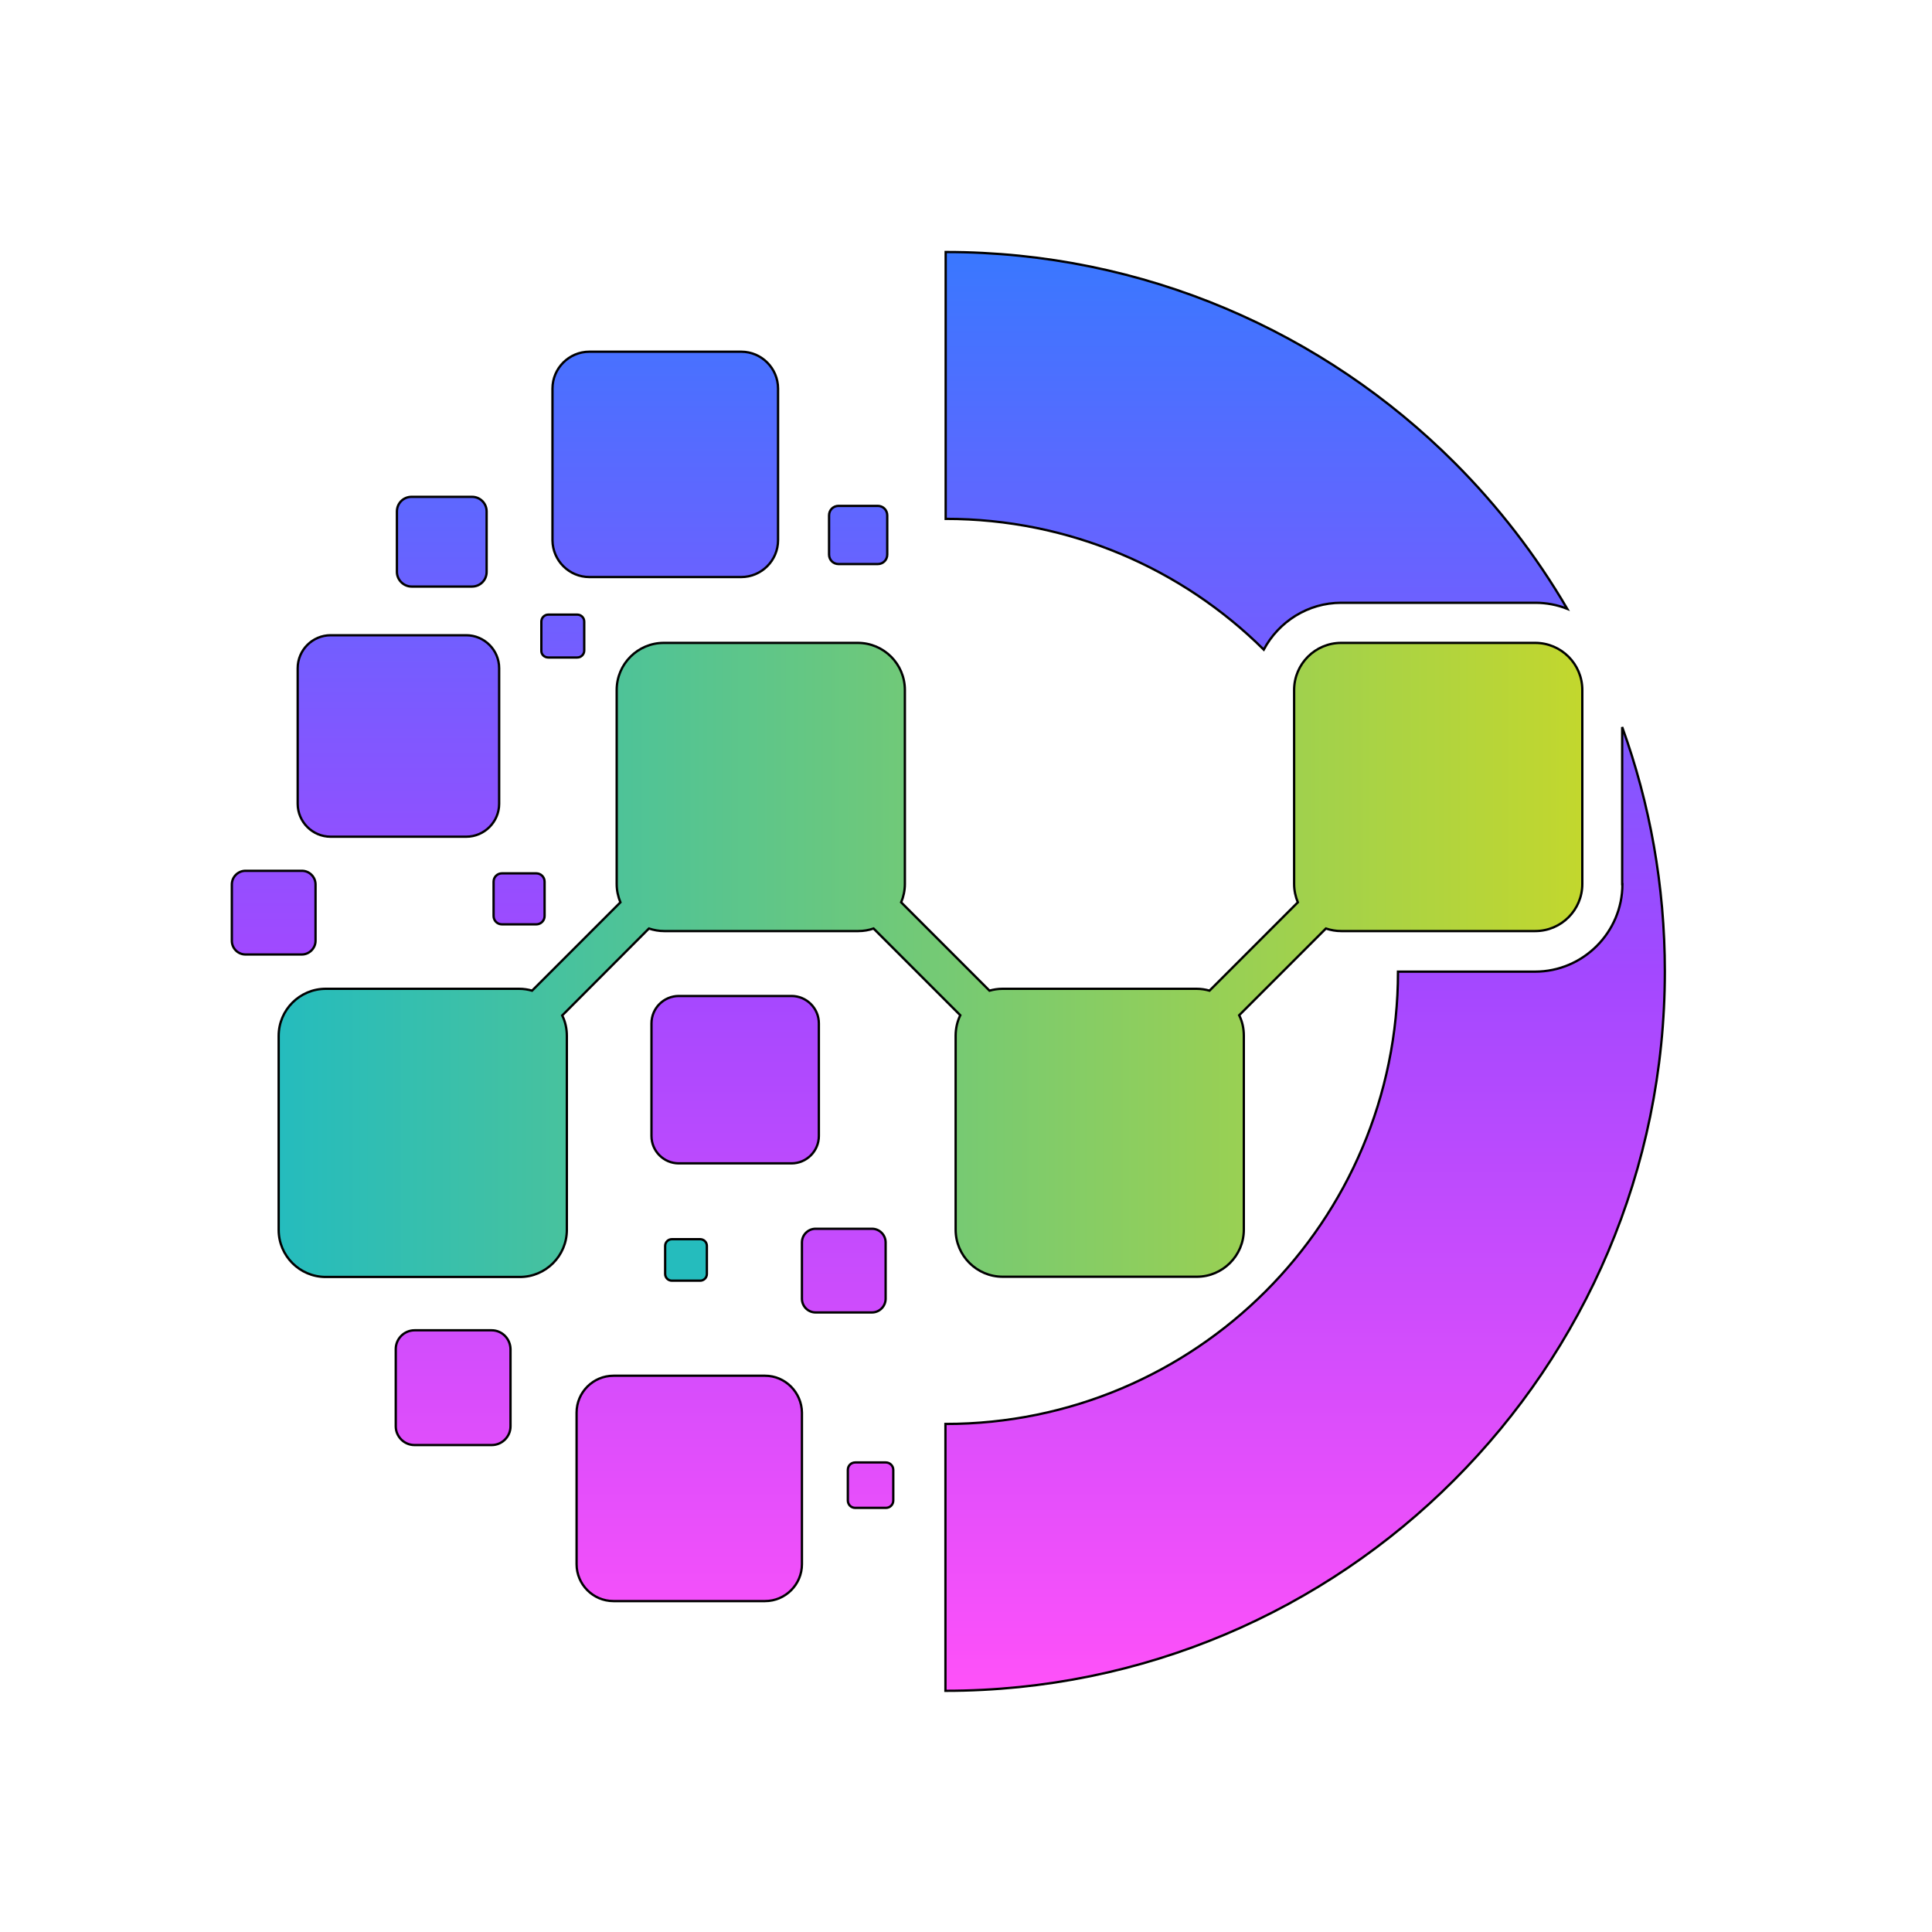 <svg width="50" height="50" viewBox="0 0 50 50" fill="none" xmlns="http://www.w3.org/2000/svg">
  <defs>
    <linearGradient x1="0" y1="1" x2="0" y2="0" id="paint0_linear">
      <stop offset="0%" stop-color="#ff51f9"></stop>
      <stop offset="50%" stop-color="#a348ff"></stop>
      <stop offset="100%" stop-color="#3978ff"></stop>
    </linearGradient>
    <linearGradient id="paint1_linear" x1="0" y1="0.5" x2="1" y2="0.5"
      style="pointer-events:inherit">
      <stop offset="0" stop-color="#25bcbd"></stop>
      <stop offset="1" stop-color="#c2d72e"></stop>
    </linearGradient>
  </defs>
  <g transform="translate(6,6) scale(0.06)" stroke="null" id="svg_23" style="pointer-events:inherit">
    <path stroke="null"
      d="M136.5,183.6L149,183.6C150.7,183.6 152,182.2 152,180.6L152,168.1C152,166.4 150.6,165.1 149,165.1L136.5,165.1C134.8,165.1 133.5,166.5 133.5,168.1L133.5,180.6C133.4,182.3 134.8,183.6 136.5,183.6zM112.9,280.3L112.9,295.1C112.9,297.1 114.5,298.7 116.5,298.7L131.3,298.7C133.3,298.7 134.9,297.1 134.9,295.1L134.9,280.3C134.9,278.3 133.3,276.7 131.3,276.7L116.5,276.7C114.5,276.7 112.9,278.3 112.9,280.3zM36.1,305.8L36.1,281.5C36.1,278.3 33.5,275.6 30.2,275.6L5.9,275.6C2.7,275.6 0,278.2 0,281.5L0,305.8C0,309 2.6,311.7 5.9,311.7L30.2,311.7C33.4,311.7 36.1,309 36.1,305.8zM42.6,260.9L101.1,260.9C108.9,260.9 115.3,254.5 115.3,246.7L115.3,188.2C115.3,180.4 108.9,174 101.1,174L42.6,174C34.8,174 28.4,180.4 28.4,188.2L28.4,246.7C28.4,254.5 34.8,260.9 42.6,260.9zM154.2,148.9L219.7,148.9C228.4,148.9 235.6,141.8 235.6,133L235.6,67.6C235.6,58.9 228.5,51.7 219.7,51.7L154.2,51.7C145.5,51.7 138.3,58.8 138.3,67.6L138.3,133.1C138.4,141.8 145.5,148.9 154.2,148.9zM478.5,160L562.2,160C567.1,160 571.7,160.9 576,162.6C562.5,139.5 546.1,118.3 527.3,99.5C471.2,43.4 393.6,8.7 307.9,8.7L307.9,123.8C361.4,123.8 409.9,145.3 445.1,180.2C451.5,168.2 464.1,160 478.5,160zM261.7,118.2C259.4,118.2 257.6,120 257.6,122.3L257.6,139.2C257.6,141.5 259.4,143.3 261.7,143.3L278.6,143.3C280.9,143.3 282.7,141.5 282.7,139.2L282.7,122.3C282.7,120 280.9,118.2 278.6,118.2L261.7,118.2zM77.5,153L103.6,153C107.1,153 109.9,150.2 109.9,146.7L109.9,120.6C109.9,117.1 107.1,114.3 103.6,114.3L77.5,114.3C74,114.3 71.2,117.1 71.2,120.6L71.2,146.7C71.2,150.1 74.1,153 77.5,153zM282.1,530.8L268.9,530.8C267.1,530.8 265.7,532.2 265.7,534L265.7,547.2C265.7,549 267.1,550.4 268.9,550.4L282.1,550.4C283.9,550.4 285.3,549 285.3,547.2L285.3,534C285.3,532.2 283.8,530.8 282.1,530.8zM599.8,281.4C599.8,302.1 582.9,319.1 562.1,319.1L503,319.1C503,426.9 415.6,514.2 307.8,514.2L307.8,629.3C393.5,629.3 471.1,594.6 527.2,538.4C583.3,482.3 618.1,404.7 618.1,319C618.1,282 611.6,246.5 599.7,213.6L599.7,281.4L599.8,281.4zM112.1,473.8L78.8,473.8C74.4,473.8 70.7,477.4 70.7,481.9L70.7,515.2C70.7,519.6 74.3,523.3 78.8,523.3L112.1,523.3C116.5,523.3 120.2,519.7 120.2,515.2L120.2,481.9C120.1,477.4 116.5,473.8 112.1,473.8zM282,460.2L282,435.9C282,432.7 279.4,430 276.1,430L251.8,430C248.6,430 245.9,432.6 245.9,435.9L245.9,460.2C245.9,463.4 248.5,466.1 251.8,466.1L276.1,466.1C279.4,466.1 282,463.4 282,460.2zM230,493.4L164.6,493.4C155.9,493.4 148.7,500.5 148.7,509.3L148.7,574.7C148.7,583.4 155.8,590.6 164.6,590.6L230,590.6C238.7,590.6 245.9,583.5 245.9,574.7L245.9,509.3C245.8,500.6 238.7,493.4 230,493.4zM253.2,390L253.2,341.4C253.2,334.9 247.9,329.6 241.4,329.6L192.8,329.6C186.3,329.6 181,334.9 181,341.4L181,390C181,396.5 186.3,401.8 192.8,401.8L241.4,401.8C247.9,401.8 253.2,396.5 253.2,390z"
      fill="url(#paint0_linear)" id="svg_40" style="pointer-events:inherit"></path>
    <path stroke="null"
      d="M179.9,300.5C182,301.2 184.2,301.6 186.5,301.6L270.2,301.6C272.5,301.6 274.8,301.2 276.8,300.5L314.2,337.9C312.9,340.6 312.2,343.6 312.2,346.7L312.2,430.4C312.2,441.6 321.3,450.7 332.5,450.7L416.2,450.7C427.4,450.7 436.5,441.6 436.5,430.4L436.5,346.7C436.5,343.5 435.8,340.5 434.5,337.9L471.9,300.5C474,301.2 476.2,301.6 478.5,301.6L562.2,301.6C573.4,301.6 582.5,292.5 582.5,281.3L582.5,197.6C582.5,186.4 573.4,177.3 562.2,177.3L478.5,177.3C467.3,177.3 458.2,186.4 458.2,197.6L458.2,281.3C458.2,284.1 458.8,286.8 459.8,289.2L421.7,327.3C419.9,326.8 418.1,326.5 416.1,326.5L332.4,326.5C330.5,326.5 328.6,326.8 326.8,327.3L288.7,289.2C289.7,286.8 290.3,284.1 290.3,281.3L290.3,197.6C290.3,186.4 281.2,177.3 270,177.3L186.3,177.3C175.1,177.3 166,186.4 166,197.6L166,281.3C166,284.1 166.6,286.8 167.6,289.2L129.5,327.3C127.7,326.8 125.9,326.5 123.9,326.5L40.5,326.5C29.3,326.5 20.2,335.6 20.2,346.8L20.2,430.5C20.2,441.7 29.3,450.8 40.5,450.8L124.2,450.8C135.4,450.8 144.5,441.7 144.5,430.5L144.5,346.8C144.5,343.6 143.8,340.6 142.5,338L179.9,300.5z"
      fill="url(#paint1_linear)" id="svg_38" style="pointer-events:inherit"></path>
    <path stroke="null"
      d="M189.8,434.5C188.2,434.5 186.9,435.8 186.9,437.4L186.9,449.5C186.9,451.1 188.2,452.4 189.8,452.4L202,452.4C203.6,452.4 204.9,451.1 204.9,449.5L204.9,437.4C204.9,435.8 203.6,434.5 202,434.5L189.8,434.5z"
      fill="#25bcbd" id="svg_37" style="pointer-events:inherit"></path>
  </g>
</svg>